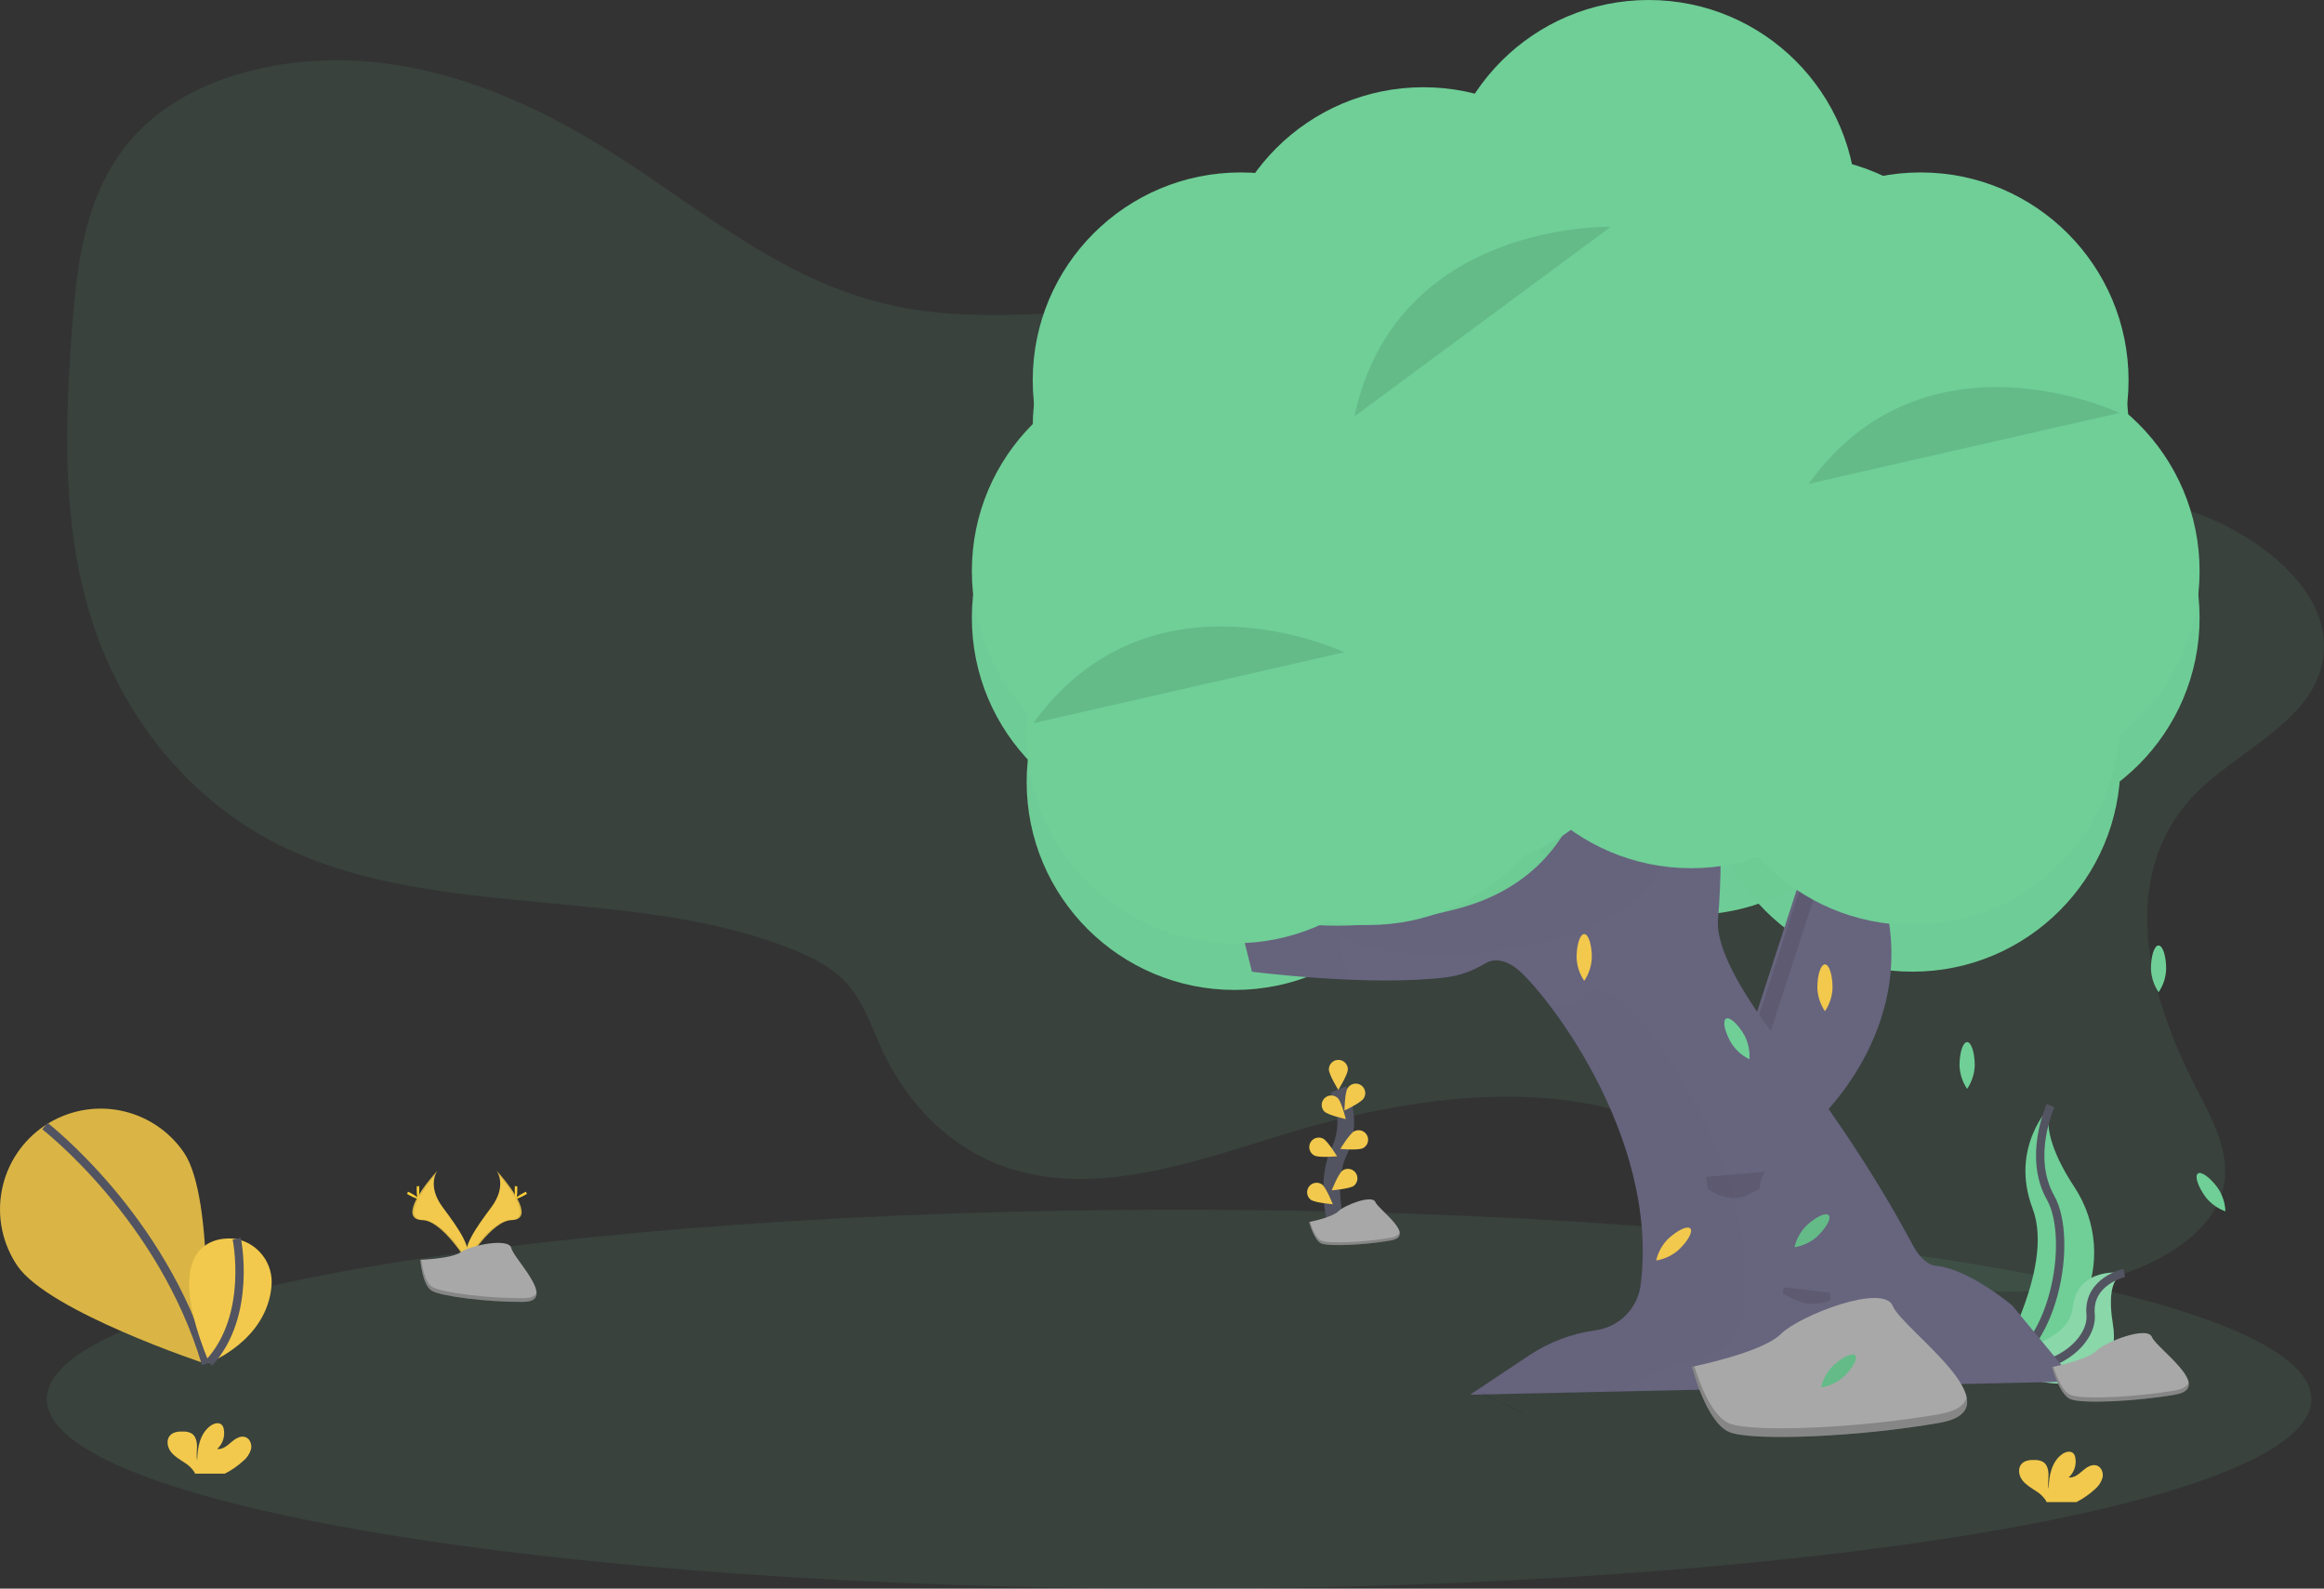 <svg width="278" height="190" viewBox="0 0 278 190" fill="none" xmlns="http://www.w3.org/2000/svg">
<rect x="0" y="0" width="278" height="190" fill="#333333" stroke="none"/>
<g clip-path="url(#clip0)">
<path opacity="0.1" d="M277.698 79.723C276.007 86.57 267.323 90.003 262.458 95.111C253.289 104.738 256.86 118.798 262.677 130.058C264.624 133.828 266.834 137.819 266.009 141.862C265.003 146.807 259.661 150.422 254.051 152.339C243.829 155.829 231.587 154.997 222.19 150.169C214.07 145.997 208.254 139.223 199.996 135.229C186.174 128.566 168.582 131.094 153.573 135.674C142.956 138.921 131.347 143.146 120.796 139.756C113.373 137.367 108.24 131.553 105.443 125.404C104.095 122.429 103.114 119.209 100.537 116.852C99.004 115.448 97.003 114.453 94.956 113.617C76.245 105.954 52.607 110.058 34.444 101.559C22.172 95.821 14.313 84.997 10.835 73.708C7.357 62.419 7.761 50.583 8.645 38.956C9.273 30.685 10.4 21.875 16.791 15.497C23.552 8.752 35.154 6.254 45.644 7.526C56.134 8.798 65.638 13.378 74.003 18.759C84.469 25.487 94.15 33.862 106.984 36.586C115.724 38.442 124.917 37.425 133.932 37.073C149.002 36.487 164.077 37.803 179.062 39.223C186.364 39.921 193.69 40.653 200.928 41.714C202.55 41.951 204.173 42.206 205.795 42.48C206.608 42.619 207.421 42.762 208.229 42.911C208.862 43.025 209.492 43.154 210.123 43.268C211.117 43.461 212.109 43.664 213.097 43.876C215.935 44.484 218.746 45.173 221.528 45.956C231.2 48.683 238.954 53.635 248.088 57.094C254.041 59.349 260.532 59.972 266.169 62.842C273.106 66.367 279.477 72.523 277.698 79.723Z" fill="#6FCF97"/>
<path d="M228.768 116.21C242.51 116.21 253.649 105.076 253.649 91.343C253.649 77.609 242.51 66.476 228.768 66.476C215.027 66.476 203.887 77.609 203.887 91.343C203.887 105.076 215.027 116.21 228.768 116.21Z" fill="#6FCF97"/>
<path d="M202.308 109.416C216.049 109.416 227.189 98.283 227.189 84.549C227.189 70.816 216.049 59.682 202.308 59.682C188.566 59.682 177.427 70.816 177.427 84.549C177.427 98.283 188.566 109.416 202.308 109.416Z" fill="#6FCF97"/>
<path d="M173.18 109.659C186.921 109.659 198.061 98.526 198.061 84.792C198.061 71.059 186.921 59.925 173.18 59.925C159.438 59.925 148.298 71.059 148.298 84.792C148.298 98.526 159.438 109.659 173.18 109.659Z" fill="#6FCF97"/>
<path d="M163.712 116.21C177.453 116.21 188.593 105.076 188.593 91.343C188.593 77.609 177.453 66.476 163.712 66.476C149.97 66.476 138.831 77.609 138.831 91.343C138.831 105.076 149.97 116.21 163.712 116.21Z" fill="#6FCF97"/>
<path d="M147.69 118.394C161.431 118.394 172.571 107.261 172.571 93.527C172.571 79.794 161.431 68.66 147.69 68.66C133.949 68.66 122.809 79.794 122.809 93.527C122.809 107.261 133.949 118.394 147.69 118.394Z" fill="#6FCF97"/>
<path d="M141.136 98.742C154.877 98.742 166.017 87.609 166.017 73.876C166.017 60.142 154.877 49.009 141.136 49.009C127.394 49.009 116.255 60.142 116.255 73.876C116.255 87.609 127.394 98.742 141.136 98.742Z" fill="#6FCF97"/>
<path d="M148.418 75.936C162.159 75.936 173.299 64.802 173.299 51.069C173.299 37.335 162.159 26.202 148.418 26.202C134.676 26.202 123.537 37.335 123.537 51.069C123.537 64.802 134.676 75.936 148.418 75.936Z" fill="#6FCF97"/>
<path d="M162.254 75.936C175.996 75.936 187.135 64.802 187.135 51.069C187.135 37.335 175.996 26.202 162.254 26.202C148.513 26.202 137.373 37.335 137.373 51.069C137.373 64.802 148.513 75.936 162.254 75.936Z" fill="#6FCF97"/>
<path d="M170.266 65.746C184.008 65.746 195.147 54.613 195.147 40.88C195.147 27.146 184.008 16.013 170.266 16.013C156.525 16.013 145.385 27.146 145.385 40.88C145.385 54.613 156.525 65.746 170.266 65.746Z" fill="#6FCF97"/>
<path d="M190.657 76.906C204.398 76.906 215.538 65.773 215.538 52.039C215.538 38.306 204.398 27.173 190.657 27.173C176.916 27.173 165.776 38.306 165.776 52.039C165.776 65.773 176.916 76.906 190.657 76.906Z" fill="#6FCF97"/>
<path d="M238.236 98.742C251.977 98.742 263.117 87.609 263.117 73.876C263.117 60.142 251.977 49.009 238.236 49.009C224.495 49.009 213.355 60.142 213.355 73.876C213.355 87.609 224.495 98.742 238.236 98.742Z" fill="#6FCF97"/>
<path d="M223.913 86.368C237.654 86.368 248.794 75.235 248.794 61.502C248.794 47.768 237.654 36.635 223.913 36.635C210.171 36.635 199.032 47.768 199.032 61.502C199.032 75.235 210.171 86.368 223.913 86.368Z" fill="#6FCF97"/>
<path d="M214.689 73.995C228.43 73.995 239.57 62.861 239.57 49.128C239.57 35.394 228.43 24.261 214.689 24.261C200.947 24.261 189.808 35.394 189.808 49.128C189.808 62.861 200.947 73.995 214.689 73.995Z" fill="#6FCF97"/>
<path d="M197.211 55.314C210.953 55.314 222.092 44.18 222.092 30.447C222.092 16.713 210.953 5.58 197.211 5.58C183.47 5.58 172.33 16.713 172.33 30.447C172.33 44.18 183.47 55.314 197.211 55.314Z" fill="#6FCF97"/>
<path d="M229.739 75.936C243.481 75.936 254.621 64.802 254.621 51.069C254.621 37.335 243.481 26.202 229.739 26.202C215.998 26.202 204.858 37.335 204.858 51.069C204.858 64.802 215.998 75.936 229.739 75.936Z" fill="#6FCF97"/>
<g opacity="0.1">
<path opacity="0.1" d="M228.768 116.21C242.51 116.21 253.649 105.077 253.649 91.343C253.649 77.609 242.51 66.476 228.768 66.476C215.027 66.476 203.887 77.609 203.887 91.343C203.887 105.077 215.027 116.21 228.768 116.21Z" fill="black"/>
<path opacity="0.1" d="M202.308 109.416C216.049 109.416 227.189 98.283 227.189 84.549C227.189 70.816 216.049 59.682 202.308 59.682C188.566 59.682 177.427 70.816 177.427 84.549C177.427 98.283 188.566 109.416 202.308 109.416Z" fill="black"/>
<path opacity="0.1" d="M173.179 109.659C186.921 109.659 198.061 98.526 198.061 84.792C198.061 71.059 186.921 59.925 173.179 59.925C159.438 59.925 148.298 71.059 148.298 84.792C148.298 98.526 159.438 109.659 173.179 109.659Z" fill="black"/>
<path opacity="0.1" d="M163.712 116.21C177.453 116.21 188.593 105.077 188.593 91.343C188.593 77.609 177.453 66.476 163.712 66.476C149.97 66.476 138.831 77.609 138.831 91.343C138.831 105.077 149.97 116.21 163.712 116.21Z" fill="black"/>
<path opacity="0.1" d="M147.69 118.394C161.431 118.394 172.571 107.261 172.571 93.527C172.571 79.794 161.431 68.66 147.69 68.66C133.948 68.66 122.809 79.794 122.809 93.527C122.809 107.261 133.948 118.394 147.69 118.394Z" fill="black"/>
<path opacity="0.1" d="M141.136 98.742C154.877 98.742 166.017 87.609 166.017 73.876C166.017 60.142 154.877 49.009 141.136 49.009C127.394 49.009 116.255 60.142 116.255 73.876C116.255 87.609 127.394 98.742 141.136 98.742Z" fill="black"/>
<path opacity="0.1" d="M148.418 75.936C162.159 75.936 173.299 64.803 173.299 51.069C173.299 37.336 162.159 26.202 148.418 26.202C134.676 26.202 123.536 37.336 123.536 51.069C123.536 64.803 134.676 75.936 148.418 75.936Z" fill="black"/>
<path opacity="0.1" d="M162.254 75.936C175.995 75.936 187.135 64.803 187.135 51.069C187.135 37.336 175.995 26.202 162.254 26.202C148.513 26.202 137.373 37.336 137.373 51.069C137.373 64.803 148.513 75.936 162.254 75.936Z" fill="black"/>
<path opacity="0.1" d="M170.266 65.746C184.008 65.746 195.147 54.613 195.147 40.88C195.147 27.146 184.008 16.013 170.266 16.013C156.525 16.013 145.385 27.146 145.385 40.88C145.385 54.613 156.525 65.746 170.266 65.746Z" fill="black"/>
<path opacity="0.1" d="M190.657 76.906C204.398 76.906 215.538 65.773 215.538 52.04C215.538 38.306 204.398 27.173 190.657 27.173C176.915 27.173 165.776 38.306 165.776 52.04C165.776 65.773 176.915 76.906 190.657 76.906Z" fill="black"/>
<path opacity="0.1" d="M238.236 98.742C251.977 98.742 263.117 87.609 263.117 73.876C263.117 60.142 251.977 49.009 238.236 49.009C224.495 49.009 213.355 60.142 213.355 73.876C213.355 87.609 224.495 98.742 238.236 98.742Z" fill="black"/>
<path opacity="0.1" d="M223.913 86.369C237.654 86.369 248.794 75.235 248.794 61.502C248.794 47.768 237.654 36.635 223.913 36.635C210.171 36.635 199.032 47.768 199.032 61.502C199.032 75.235 210.171 86.369 223.913 86.369Z" fill="black"/>
<path opacity="0.1" d="M214.689 73.995C228.43 73.995 239.57 62.861 239.57 49.128C239.57 35.394 228.43 24.261 214.689 24.261C200.947 24.261 189.807 35.394 189.807 49.128C189.807 62.861 200.947 73.995 214.689 73.995Z" fill="black"/>
<path opacity="0.1" d="M197.211 55.314C210.953 55.314 222.092 44.18 222.092 30.447C222.092 16.713 210.953 5.58 197.211 5.58C183.47 5.58 172.33 16.713 172.33 30.447C172.33 44.18 183.47 55.314 197.211 55.314Z" fill="black"/>
<path opacity="0.1" d="M229.739 75.936C243.481 75.936 254.62 64.803 254.62 51.069C254.62 37.336 243.481 26.202 229.739 26.202C215.998 26.202 204.858 37.336 204.858 51.069C204.858 64.803 215.998 75.936 229.739 75.936Z" fill="black"/>
</g>
<path d="M216.48 134.92C216.48 134.92 231.691 122.142 224.166 103.948L216.641 101.131L208.475 126.255L216.48 134.92Z" fill="#67647E"/>
<path opacity="0.1" d="M217.29 100.265L219.091 100.939L211.074 125.606L218.069 133.176C217.49 133.752 217.13 134.054 217.13 134.054L209.122 125.39L217.29 100.265Z" fill="black"/>
<path opacity="0.1" d="M141.041 189.998C215.844 189.998 276.484 179.852 276.484 167.337C276.484 154.822 215.844 144.676 141.041 144.676C66.238 144.676 5.598 154.822 5.598 167.337C5.598 179.852 66.238 189.998 141.041 189.998Z" fill="#6FCF97"/>
<path d="M245.292 132.239C245.292 132.239 240.344 137.185 243.138 144.523C245.932 151.862 238.35 164.063 238.35 164.063L238.594 164.024C248.755 162.231 253.805 150.616 248.154 141.986C246.041 138.783 244.316 135.017 245.292 132.239Z" fill="#6FCF97"/>
<path d="M245.292 132.239C245.292 132.239 242.498 138.301 245.292 143.246C248.086 148.191 245.778 162.068 238.348 164.063" stroke="#535461" stroke-miterlimit="10"/>
<path d="M254.105 152.241C254.105 152.241 248.458 151.344 247.945 156.401C247.431 161.458 237.085 162.158 237.085 162.158L237.28 162.287C245.82 167.882 253.983 165.856 252.751 158.417C252.296 155.652 252.333 152.874 254.105 152.241Z" fill="#6FCF97"/>
<path opacity="0.2" d="M254.105 152.241C254.105 152.241 248.458 151.344 247.945 156.401C247.431 161.458 237.085 162.158 237.085 162.158L237.28 162.287C245.82 167.882 253.983 165.856 252.751 158.417C252.296 155.652 252.333 152.874 254.105 152.241Z" fill="#F5F5F5"/>
<path d="M254.105 152.241C254.105 152.241 249.724 153.214 250.082 157.186C250.439 161.159 243.573 165.943 237.087 162.158" stroke="#535461" stroke-miterlimit="10"/>
<path d="M147.782 108.307L149.759 116.212C149.759 116.212 163.722 118.031 173.031 116.888C174.677 116.655 176.257 116.085 177.672 115.215C178.459 114.75 179.7 114.548 181.396 115.818C184.302 118.007 198.564 135.521 196.255 153.691C196.075 155.06 195.45 156.332 194.474 157.31C193.499 158.288 192.228 158.917 190.859 159.101C188.015 159.488 185.296 160.516 182.908 162.107L175.849 166.804L248.22 165.223L240.706 156.133C240.706 156.133 235.566 151.786 231.611 151.39C230.457 151.276 229.506 150.217 228.737 148.78C224.232 140.352 218.843 132.427 213.002 124.859C208.748 119.347 205.177 113.539 205.511 109.89C206.302 101.194 205.511 86.967 205.511 86.967L190.484 84.992C190.484 84.992 192.46 103.965 174.27 108.706C156.079 113.446 147.782 108.307 147.782 108.307Z" fill="#67647E"/>
<g opacity="0.1">
<path opacity="0.1" d="M160.042 111.865C160.042 111.865 168.346 117.003 186.539 112.259C204.732 107.516 202.753 88.546 202.753 88.546L205.613 88.918C205.559 87.701 205.518 86.972 205.518 86.972L190.491 84.997C190.491 84.997 192.468 103.97 174.277 108.71C156.087 113.451 147.78 108.316 147.78 108.316L149.756 116.222C149.756 116.222 155.091 116.917 161.366 117.178L160.042 111.865Z" fill="black"/>
<path opacity="0.1" d="M195.167 165.663C197.555 164.072 200.274 163.044 203.118 162.657C204.484 162.476 205.753 161.85 206.728 160.876C207.703 159.902 208.33 158.635 208.512 157.269C210.833 139.099 196.564 121.554 193.665 119.374C190.501 117.003 188.919 119.768 188.919 119.768C187.8 120.062 186.661 120.279 185.512 120.418C190.637 127.229 197.971 140.293 196.255 153.71C196.073 155.076 195.446 156.343 194.471 157.317C193.496 158.291 192.228 158.917 190.861 159.098C188.017 159.486 185.298 160.514 182.91 162.105L175.852 166.802L194.047 166.405L195.167 165.663Z" fill="black"/>
</g>
<path d="M159.893 146.654C159.893 146.654 158.382 141.526 160.176 137.751C160.938 136.173 161.168 134.39 160.83 132.67C160.66 131.854 160.416 131.055 160.1 130.284" stroke="#535461" stroke-width="2" stroke-miterlimit="10"/>
<path d="M161.229 127.898C161.229 128.525 160.09 130.349 160.09 130.349C160.09 130.349 158.959 128.525 158.959 127.898C158.959 127.596 159.079 127.306 159.292 127.093C159.506 126.879 159.796 126.759 160.098 126.759C160.4 126.759 160.689 126.879 160.903 127.093C161.117 127.306 161.237 127.596 161.237 127.898H161.229Z" fill="#F2C94C"/>
<path d="M163.113 131.378C162.773 131.906 160.825 132.818 160.825 132.818C160.825 132.818 160.862 130.67 161.203 130.143C161.282 130.012 161.386 129.899 161.51 129.81C161.633 129.721 161.774 129.657 161.922 129.623C162.071 129.589 162.225 129.585 162.375 129.612C162.525 129.639 162.668 129.695 162.796 129.778C162.924 129.861 163.034 129.968 163.12 130.095C163.205 130.221 163.264 130.363 163.294 130.512C163.324 130.662 163.323 130.816 163.292 130.965C163.261 131.114 163.2 131.255 163.113 131.381V131.378Z" fill="#F2C94C"/>
<path d="M163.03 137.323C162.468 137.605 160.329 137.411 160.329 137.411C160.329 137.411 161.444 135.574 162.006 135.292C162.139 135.225 162.285 135.185 162.434 135.174C162.583 135.162 162.733 135.181 162.875 135.228C163.017 135.275 163.149 135.349 163.262 135.447C163.375 135.544 163.468 135.663 163.535 135.797C163.603 135.93 163.643 136.076 163.654 136.225C163.665 136.374 163.647 136.524 163.6 136.666C163.553 136.808 163.478 136.939 163.381 137.052C163.283 137.165 163.164 137.258 163.03 137.326V137.323Z" fill="#F2C94C"/>
<path d="M161.955 141.816C161.448 142.191 159.307 142.358 159.307 142.358C159.307 142.358 160.095 140.359 160.601 139.987C160.845 139.822 161.143 139.757 161.432 139.807C161.722 139.856 161.982 140.016 162.157 140.252C162.331 140.488 162.408 140.783 162.37 141.075C162.333 141.366 162.184 141.632 161.955 141.816Z" fill="#F2C94C"/>
<path d="M158.433 132.945C158.883 133.383 160.986 133.837 160.986 133.837C160.986 133.837 160.473 131.75 160.013 131.313C159.794 131.113 159.506 131.005 159.21 131.014C158.914 131.023 158.633 131.146 158.426 131.359C158.22 131.571 158.104 131.855 158.104 132.152C158.104 132.448 158.219 132.732 158.426 132.945H158.433Z" fill="#F2C94C"/>
<path d="M157.24 138.204C157.803 138.486 159.942 138.291 159.942 138.291C159.942 138.291 158.827 136.455 158.265 136.173C157.995 136.037 157.682 136.014 157.396 136.108C157.109 136.203 156.871 136.408 156.735 136.677C156.599 136.947 156.576 137.26 156.671 137.546C156.766 137.833 156.971 138.07 157.24 138.206V138.204Z" fill="#F2C94C"/>
<path d="M156.783 143.48C157.289 143.854 159.431 144.022 159.431 144.022C159.431 144.022 158.642 142.023 158.136 141.65C157.893 141.485 157.595 141.421 157.305 141.47C157.015 141.52 156.756 141.68 156.581 141.916C156.406 142.152 156.33 142.447 156.367 142.738C156.405 143.03 156.554 143.295 156.783 143.48Z" fill="#F2C94C"/>
<path d="M156.605 146.153C156.605 146.153 159.368 145.601 160.103 144.864C160.838 144.127 164.153 142.84 164.522 143.759C164.892 144.679 169.495 147.807 166.362 148.359C163.23 148.911 158.998 149.089 158.087 148.726C157.177 148.364 156.605 146.153 156.605 146.153Z" fill="#A8A8A8"/>
<path opacity="0.2" d="M166.365 148.026C163.235 148.578 159 148.756 158.09 148.393C157.389 148.113 156.902 146.766 156.71 146.141L156.617 146.16C156.617 146.16 157.17 148.369 158.09 148.736C159.01 149.103 163.245 148.921 166.365 148.369C167.268 148.208 167.526 147.836 167.428 147.362C167.351 147.663 167.037 147.902 166.365 148.026Z" fill="black"/>
<path d="M202.403 163.462C202.403 163.462 210.782 161.786 213.019 159.553C215.256 157.32 225.31 153.411 226.427 156.204C227.544 158.996 241.517 168.487 232.025 170.163C222.533 171.839 209.677 172.396 206.883 171.28C204.089 170.163 202.403 163.462 202.403 163.462Z" fill="#A8A8A8"/>
<path opacity="0.2" d="M232.015 169.125C222.523 170.801 209.668 171.358 206.874 170.241C204.746 169.39 203.267 165.303 202.682 163.404L202.403 163.462C202.403 163.462 204.079 170.163 206.871 171.28C209.663 172.396 222.516 171.839 232.013 170.163C234.756 169.677 235.539 168.543 235.242 167.108C235.011 168.045 234.055 168.767 232.015 169.125Z" fill="black"/>
<path d="M259.121 115.869C259.09 116.869 258.777 117.839 258.218 118.669C257.655 117.842 257.337 116.873 257.3 115.874C257.3 114.329 257.699 113.077 258.203 113.074C258.707 113.072 259.116 114.324 259.121 115.869Z" fill="#6FCF97"/>
<path d="M190.416 114.512C190.382 115.511 190.067 116.481 189.506 117.309C188.945 116.481 188.629 115.511 188.595 114.512C188.595 112.967 189.002 111.714 189.506 111.714C190.01 111.714 190.416 112.967 190.416 114.512Z" fill="#F2C94C"/>
<path d="M265.295 142.076C265.856 142.904 266.172 143.874 266.206 144.873C265.264 144.534 264.438 143.935 263.823 143.146C262.913 141.896 262.506 140.643 262.913 140.349C263.319 140.055 264.388 140.828 265.295 142.076Z" fill="#6FCF97"/>
<path d="M236.221 127.43C236.187 128.43 235.872 129.4 235.311 130.228C234.749 129.4 234.434 128.43 234.4 127.43C234.4 125.886 234.807 124.633 235.311 124.633C235.814 124.633 236.221 125.891 236.221 127.43Z" fill="#6FCF97"/>
<path d="M219.213 118.139C219.18 119.138 218.864 120.108 218.303 120.936C217.742 120.108 217.426 119.138 217.393 118.139C217.393 116.594 217.799 115.341 218.303 115.341C218.807 115.341 219.213 116.594 219.213 118.139Z" fill="#F2C94C"/>
<path d="M208.662 123.804C209.13 124.688 209.339 125.686 209.264 126.684C208.361 126.245 207.602 125.56 207.073 124.709C206.304 123.368 206.036 122.079 206.472 121.829C206.908 121.578 207.896 122.463 208.662 123.804Z" fill="#6FCF97"/>
<path d="M200.779 149.5C200.027 150.159 199.103 150.593 198.114 150.75C198.335 149.775 198.827 148.882 199.533 148.174C200.66 147.119 201.855 146.559 202.198 146.924C202.541 147.289 201.906 148.444 200.779 149.5Z" fill="#F2C94C"/>
<path d="M217.332 147.914C216.579 148.573 215.655 149.007 214.667 149.164C214.888 148.189 215.379 147.296 216.086 146.588C217.213 145.533 218.408 144.973 218.751 145.338C219.094 145.703 218.459 146.856 217.332 147.914Z" fill="#6FCF97"/>
<path opacity="0.1" d="M217.332 147.914C216.579 148.573 215.655 149.007 214.667 149.164C214.888 148.189 215.379 147.296 216.086 146.588C217.213 145.533 218.408 144.973 218.751 145.338C219.094 145.703 218.459 146.856 217.332 147.914Z" fill="black"/>
<path d="M220.506 164.683C219.753 165.343 218.829 165.776 217.84 165.933C218.061 164.956 218.553 164.06 219.262 163.35C220.389 162.295 221.584 161.735 221.927 162.1C222.27 162.465 221.635 163.625 220.506 164.683Z" fill="#6FCF97"/>
<path opacity="0.1" d="M220.506 164.683C219.753 165.343 218.829 165.776 217.84 165.933C218.061 164.956 218.553 164.06 219.262 163.35C220.389 162.295 221.584 161.735 221.927 162.1C222.27 162.465 221.635 163.625 220.506 164.683Z" fill="black"/>
<path d="M22.019 137.875C25.75 143.38 24.56 163.088 24.56 163.088C24.56 163.088 5.807 156.882 2.076 151.38C0.285 148.737 -0.383 145.49 0.22 142.355C0.824 139.22 2.649 136.453 5.294 134.662C7.939 132.872 11.187 132.204 14.324 132.807C17.461 133.411 20.23 135.234 22.021 137.878L22.019 137.875Z" fill="#F2C94C"/>
<path opacity="0.1" d="M22.019 137.875C25.75 143.38 24.56 163.088 24.56 163.088C24.56 163.088 5.807 156.882 2.076 151.38C0.285 148.737 -0.383 145.49 0.22 142.355C0.824 139.22 2.649 136.453 5.294 134.662C7.939 132.872 11.187 132.204 14.324 132.807C17.461 133.411 20.23 135.234 22.021 137.878L22.019 137.875Z" fill="black"/>
<path d="M5.364 134.674C5.364 134.674 19.417 145.518 24.633 163.107" stroke="#535461" stroke-miterlimit="10"/>
<path d="M28.172 148.164C28.172 148.164 18.193 146.462 25.008 162.98C25.008 162.98 31.942 160.339 32.482 153.766C32.589 152.488 32.224 151.214 31.454 150.187C30.685 149.159 29.566 148.449 28.308 148.191L28.172 148.164Z" fill="#F2C94C"/>
<path d="M28.318 148.147C28.318 148.147 30.219 157.284 25.017 162.985" stroke="#535461" stroke-miterlimit="10"/>
<path d="M245.484 163.494C245.484 163.494 249.648 162.667 250.758 161.565C251.868 160.463 256.867 158.534 257.422 159.911C257.977 161.288 264.918 165.972 260.199 166.797C255.48 167.622 249.093 167.899 247.706 167.349C246.319 166.799 245.484 163.494 245.484 163.494Z" fill="#A8A8A8"/>
<path opacity="0.2" d="M260.206 166.289C255.487 167.116 249.101 167.39 247.713 166.841C246.657 166.42 245.922 164.408 245.63 163.467L245.491 163.496C245.491 163.496 246.324 166.802 247.713 167.354C249.103 167.906 255.487 167.629 260.206 166.802C261.569 166.559 261.958 166.004 261.812 165.294C261.688 165.753 261.214 166.111 260.206 166.289Z" fill="black"/>
<path d="M228.768 110.63C242.51 110.63 253.649 99.496 253.649 85.763C253.649 72.029 242.51 60.896 228.768 60.896C215.027 60.896 203.887 72.029 203.887 85.763C203.887 99.496 215.027 110.63 228.768 110.63Z" fill="#6FCF97"/>
<path d="M202.308 103.836C216.049 103.836 227.189 92.703 227.189 78.969C227.189 65.235 216.049 54.102 202.308 54.102C188.566 54.102 177.427 65.235 177.427 78.969C177.427 92.703 188.566 103.836 202.308 103.836Z" fill="#6FCF97"/>
<path d="M173.18 104.079C186.921 104.079 198.061 92.946 198.061 79.212C198.061 65.479 186.921 54.346 173.18 54.346C159.438 54.346 148.298 65.479 148.298 79.212C148.298 92.946 159.438 104.079 173.18 104.079Z" fill="#6FCF97"/>
<path d="M163.712 110.63C177.453 110.63 188.593 99.496 188.593 85.763C188.593 72.029 177.453 60.896 163.712 60.896C149.97 60.896 138.831 72.029 138.831 85.763C138.831 99.496 149.97 110.63 163.712 110.63Z" fill="#6FCF97"/>
<path d="M147.69 112.814C161.431 112.814 172.571 101.681 172.571 87.947C172.571 74.214 161.431 63.08 147.69 63.08C133.949 63.08 122.809 74.214 122.809 87.947C122.809 101.681 133.949 112.814 147.69 112.814Z" fill="#6FCF97"/>
<path d="M141.136 93.162C154.877 93.162 166.017 82.029 166.017 68.296C166.017 54.562 154.877 43.429 141.136 43.429C127.394 43.429 116.255 54.562 116.255 68.296C116.255 82.029 127.394 93.162 141.136 93.162Z" fill="#6FCF97"/>
<path d="M148.418 70.356C162.159 70.356 173.299 59.222 173.299 45.489C173.299 31.755 162.159 20.622 148.418 20.622C134.676 20.622 123.537 31.755 123.537 45.489C123.537 59.222 134.676 70.356 148.418 70.356Z" fill="#6FCF97"/>
<path d="M162.254 70.356C175.996 70.356 187.135 59.222 187.135 45.489C187.135 31.755 175.996 20.622 162.254 20.622C148.513 20.622 137.373 31.755 137.373 45.489C137.373 59.222 148.513 70.356 162.254 70.356Z" fill="#6FCF97"/>
<path d="M170.266 60.166C184.008 60.166 195.147 49.033 195.147 35.3C195.147 21.566 184.008 10.433 170.266 10.433C156.525 10.433 145.385 21.566 145.385 35.3C145.385 49.033 156.525 60.166 170.266 60.166Z" fill="#6FCF97"/>
<path d="M190.657 71.326C204.398 71.326 215.538 60.193 215.538 46.46C215.538 32.726 204.398 21.593 190.657 21.593C176.916 21.593 165.776 32.726 165.776 46.46C165.776 60.193 176.916 71.326 190.657 71.326Z" fill="#6FCF97"/>
<path d="M238.236 93.162C251.977 93.162 263.117 82.029 263.117 68.296C263.117 54.562 251.977 43.429 238.236 43.429C224.495 43.429 213.355 54.562 213.355 68.296C213.355 82.029 224.495 93.162 238.236 93.162Z" fill="#6FCF97"/>
<path d="M223.913 80.788C237.654 80.788 248.794 69.655 248.794 55.922C248.794 42.188 237.654 31.055 223.913 31.055C210.171 31.055 199.032 42.188 199.032 55.922C199.032 69.655 210.171 80.788 223.913 80.788Z" fill="#6FCF97"/>
<path d="M214.689 68.415C228.43 68.415 239.57 57.281 239.57 43.548C239.57 29.814 228.43 18.681 214.689 18.681C200.947 18.681 189.808 29.814 189.808 43.548C189.808 57.281 200.947 68.415 214.689 68.415Z" fill="#6FCF97"/>
<path d="M197.211 49.734C210.953 49.734 222.092 38.6 222.092 24.867C222.092 11.133 210.953 0 197.211 0C183.47 0 172.33 11.133 172.33 24.867C172.33 38.6 183.47 49.734 197.211 49.734Z" fill="#6FCF97"/>
<path d="M229.739 70.356C243.481 70.356 254.621 59.222 254.621 45.489C254.621 31.755 243.481 20.622 229.739 20.622C215.998 20.622 204.858 31.755 204.858 45.489C204.858 59.222 215.998 70.356 229.739 70.356Z" fill="#6FCF97"/>
<path opacity="0.1" d="M253.54 49.383C253.54 49.383 230.367 38.401 216.346 57.865L253.54 49.383Z" fill="black"/>
<path opacity="0.1" d="M192.675 27.134C192.675 27.134 167.041 26.36 162.008 49.809L192.675 27.134Z" fill="black"/>
<path opacity="0.1" d="M160.811 78.011C160.811 78.011 137.638 67.026 123.617 86.485L160.811 78.011Z" fill="black"/>
<path d="M59.395 139.999C59.395 139.999 60.731 141.745 58.777 144.377C56.823 147.009 55.212 149.242 55.856 150.886C55.856 150.886 58.804 145.987 61.211 145.919C63.618 145.851 62.034 142.944 59.395 139.999Z" fill="#F2C94C"/>
<path opacity="0.1" d="M59.395 139.999C59.512 140.167 59.603 140.352 59.668 140.546C62.009 143.295 63.258 145.861 61.007 145.927C58.911 145.987 56.394 149.733 55.793 150.68C55.813 150.753 55.836 150.825 55.864 150.896C55.864 150.896 58.811 145.997 61.218 145.929C63.625 145.861 62.034 142.944 59.395 139.999Z" fill="black"/>
<path d="M61.88 142.227C61.88 142.842 61.812 143.341 61.727 143.341C61.642 143.341 61.574 142.855 61.574 142.227C61.574 141.599 61.659 141.901 61.744 141.901C61.829 141.901 61.88 141.612 61.88 142.227Z" fill="#FFD037"/>
<path d="M62.732 142.959C62.192 143.253 61.72 143.431 61.681 143.356C61.642 143.28 62.046 142.981 62.586 142.687C63.126 142.392 62.912 142.606 62.954 142.687C62.995 142.767 63.272 142.675 62.732 142.959Z" fill="#FFD037"/>
<path d="M52.332 139.999C52.332 139.999 50.996 141.745 52.951 144.377C54.905 147.009 56.516 149.242 55.871 150.886C55.871 150.886 52.924 145.987 50.517 145.919C48.11 145.851 49.692 142.944 52.332 139.999Z" fill="#F2C94C"/>
<path opacity="0.1" d="M52.332 139.999C52.216 140.167 52.124 140.352 52.06 140.546C49.718 143.295 48.47 145.861 50.721 145.927C52.817 145.987 55.333 149.733 55.934 150.68C55.915 150.753 55.891 150.825 55.864 150.896C55.864 150.896 52.916 145.997 50.509 145.929C48.102 145.861 49.692 142.944 52.332 139.999Z" fill="black"/>
<path d="M49.847 142.227C49.847 142.842 49.916 143.341 50.001 143.341C50.086 143.341 50.154 142.855 50.154 142.227C50.154 141.599 50.069 141.901 49.984 141.901C49.898 141.901 49.847 141.612 49.847 142.227Z" fill="#FFD037"/>
<path d="M48.993 142.959C49.533 143.253 50.006 143.431 50.045 143.356C50.084 143.28 49.679 142.981 49.139 142.687C48.599 142.392 48.813 142.606 48.772 142.687C48.73 142.767 48.463 142.675 48.993 142.959Z" fill="#FFD037"/>
<path d="M50.273 150.665C50.273 150.665 54.012 150.551 55.141 149.748C56.27 148.945 60.892 147.989 61.17 149.274C61.447 150.558 66.787 155.669 62.567 155.703C58.346 155.737 52.761 155.046 51.636 154.36C50.512 153.674 50.273 150.665 50.273 150.665Z" fill="#A8A8A8"/>
<path opacity="0.2" d="M62.64 155.257C58.419 155.292 52.834 154.601 51.709 153.915C50.853 153.394 50.512 151.524 50.397 150.66H50.273C50.273 150.66 50.517 153.674 51.634 154.357C52.751 155.041 58.344 155.734 62.564 155.7C63.781 155.7 64.202 155.257 64.18 154.615C64.012 155.007 63.552 155.25 62.64 155.257Z" fill="black"/>
<path d="M29.099 174.719C29.545 174.356 29.87 173.866 30.031 173.313C30.153 172.754 29.914 172.085 29.379 171.881C28.78 171.652 28.14 172.066 27.656 172.486C27.171 172.907 26.614 173.384 25.979 173.294C26.305 172.998 26.549 172.623 26.688 172.205C26.826 171.787 26.853 171.34 26.767 170.908C26.74 170.729 26.664 170.561 26.548 170.421C26.215 170.066 25.614 170.219 25.215 170.499C23.949 171.389 23.596 173.107 23.589 174.654C23.462 174.097 23.569 173.515 23.564 172.951C23.56 172.387 23.404 171.735 22.922 171.438C22.623 171.278 22.288 171.198 21.948 171.207C21.379 171.185 20.746 171.243 20.357 171.659C19.87 172.175 19.999 173.043 20.42 173.605C20.841 174.167 21.479 174.53 22.068 174.924C22.54 175.204 22.942 175.587 23.246 176.045C23.281 176.108 23.311 176.175 23.333 176.244H26.899C27.698 175.838 28.438 175.325 29.099 174.719Z" fill="#F2C94C"/>
<path d="M250.578 178.125C251.024 177.761 251.349 177.271 251.51 176.719C251.632 176.159 251.393 175.49 250.858 175.286C250.259 175.057 249.619 175.471 249.135 175.892C248.65 176.313 248.093 176.789 247.458 176.699C247.784 176.404 248.029 176.028 248.167 175.61C248.305 175.192 248.332 174.745 248.246 174.313C248.219 174.134 248.143 173.966 248.027 173.827C247.694 173.472 247.093 173.625 246.694 173.904C245.428 174.795 245.075 176.512 245.068 178.059C244.941 177.502 245.048 176.921 245.044 176.356C245.039 175.792 244.883 175.14 244.401 174.843C244.102 174.683 243.767 174.603 243.427 174.612C242.858 174.59 242.225 174.649 241.836 175.065C241.349 175.58 241.478 176.449 241.899 177.011C242.32 177.573 242.958 177.935 243.547 178.329C244.019 178.61 244.421 178.993 244.725 179.45C244.76 179.514 244.79 179.581 244.812 179.65H248.378C249.177 179.243 249.917 178.73 250.578 178.125Z" fill="#F2C94C"/>
<path opacity="0.1" d="M204.26 142.171C204.221 141.697 204.157 141.225 204.067 140.758L211.179 140.123C211.179 140.123 210.692 140.549 210.473 142.135C209.638 142.621 208.665 143.297 207.623 143.297C206.409 143.299 205.228 142.903 204.26 142.171Z" fill="black"/>
<path opacity="0.1" d="M213.279 154.73C214.041 155.173 214.849 155.532 215.689 155.8C216.889 156.17 218.264 155.781 218.928 155.542V154.593L213.331 153.959L213.279 154.73Z" fill="black"/>
<path opacity="0.1" d="M182.411 169.254C181.564 168.604 180.622 168.089 179.617 167.729C178.659 167.402 177.756 166.931 176.94 166.332" fill="black"/>
<path opacity="0.05" d="M165.304 179.329C165.286 179.405 165.266 179.48 165.243 179.555C165.119 179.485 164.941 179.348 165.304 179.329Z" fill="#00FF00"/>
</g>
<defs>
<clipPath id="clip0">
<rect width="278" height="190" fill="white"/>
</clipPath>
</defs>
</svg>
